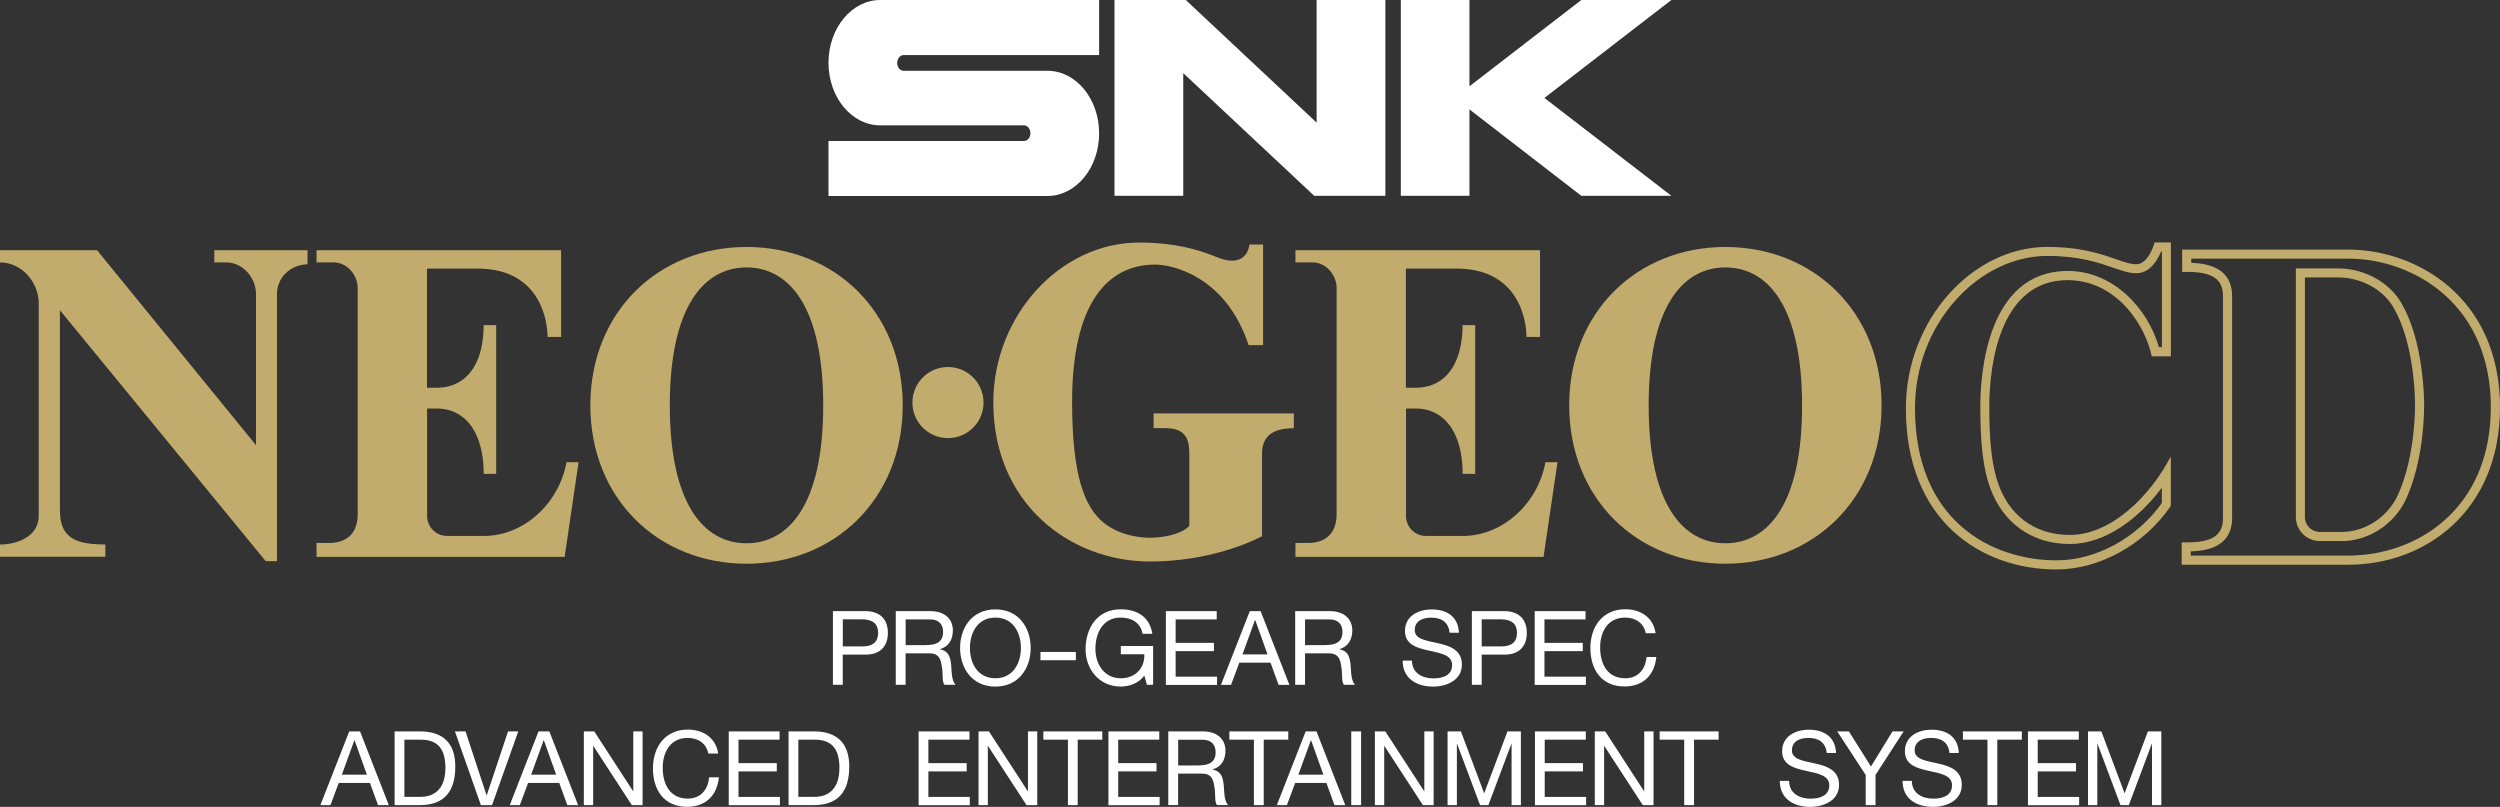 <svg id="Layer_1" data-name="Layer 1" xmlns="http://www.w3.org/2000/svg" viewBox="0 0 3839.2 1239.1"><rect x="0" y="0" width="3839.2" height="1239.1" fill="#333333" stroke="none"/><path d="M1272.3,96.4c0,53.1,35.7,96.1,79.5,96.1H1572.5c5.5,0,9.9,5.5,9.9,12,0,6.7-4.4,12-9.9,12H1272.3V301h336.1c44,0,79.5-43.1,79.5-96.2s-35.5-96.1-79.5-96.1H1387.7c-5.5,0-9.9-5.3-9.9-12,0-6.5,4.4-12.1,9.9-12.1h300.2V0h-336.1C1307.9,0,1272.3,43.3,1272.3,96.4Z" transform="translate(0 0)" style="fill:#fff"/><polygon points="2021.9 0 2021.9 188.3 1821 0 1711.5 0 1711.5 300.7 1817.1 300.7 1817.1 112.3 2018.2 300.7 2127.5 300.7 2127.5 0 2021.9 0" style="fill:#fff"/><polygon points="2566.7 0 2428.4 0 2256.6 132.5 2256.6 0 2151.2 0 2151.2 300.7 2256.6 300.7 2256.6 168 2428.4 300.7 2566.7 300.7 2371.7 150.4 2566.7 0" style="fill:#fff"/><path d="M3687.4,464.9c-18.8-32-57.1-52.7-97.4-52.7h-64.3V794a36.959,36.959,0,0,0,37,36.9h33.4c41.3,0,81.1-26,98.8-64.6C3720.7,710.1,3722.7,640.9,3722.7,621.1,3722.6,611.1,3721.7,523.1,3687.4,464.9ZM3682.2,760.4c-15.5,33.8-50.2,56.5-86.2,56.5h-33.4a23.003,23.003,0,0,1-23-23V426H3590c35.5,0,69.1,18,85.4,45.9C3707.7,527,3708.7,611.5,3708.7,620.9,3708.7,640.1,3706.8,706.7,3682.2,760.4Z" transform="translate(0 0)" style="fill:#c2ac6d"/><path d="M3606.1,383.3h-255v34.3h9.1c44.5,0,53.6,16.7,53.6,37.4V795.5c0,20.6-9.2,37.4-53.6,37.4h-9.8v34.3h255.9c118.8,0,232.9-83,232.9-241.9C3839,457.3,3711.7,383.3,3606.1,383.3Zm0,469.9H3364.3v-6.5c42.1-1,63.5-18.3,63.5-51.2V454.9c0-32.8-21.1-50-62.7-51.2v-6.5h241.1c53.8,0,107.3,19.9,146.8,54.6,47.2,41.4,72.1,101.4,72.1,173.5C3825.1,781.9,3711.6,853.2,3606.1,853.2Z" transform="translate(0 0)" style="fill:#c2ac6d"/><path d="M3175.2,430.2c74,0,118.9,67.6,129.2,117h29.4V372.3h-25s-8.8,33.5-28.1,33.5c-25.1,0-56.7-26.6-136.8-26.6-114.8,0-217.1,112.1-217.1,247.9,0,172.4,115.2,247.4,231.5,247.4,64.5,0,134.3-37,175.4-97.6v-76.1c-30.1,58.5-90,120.7-155.2,120.7-44,0-88.8-20.8-109.4-77.4-10.6-29.1-14.2-67.9-14.2-119.2C3055,552.6,3074.1,430.2,3175.2,430.2ZM3041.1,624.9c0,57.2,4.6,95.4,15,123.9,20,55,64.7,86.6,122.5,86.6,54.5,0,105.7-39,141.3-86.4v23.5c-38.1,53.6-101,88-161.5,88-100.4,0-217.6-61.1-217.6-233.5,0-61.7,22-120.6,62-165.6,38.5-43.4,90-68.4,141.2-68.4,49,0,78.9,10.4,100.8,18,13.8,4.8,24.7,8.6,36,8.6,20.9,0,32.6-20.4,38-33.5h1.2v147h-4.6c-16.8-58.6-69.2-117-140.1-117C3050.8,416.3,3041.1,576,3041.1,624.9Z" transform="translate(0 0)" style="fill:#c2ac6d"/><path d="M472.3,384.2H329.1V403h18.7c25,0,45.3,23.3,45.3,48.3V683.6L149,384.2H0V403c33.3,0,59.5,30,59.5,63.4V791.9c0,33.3-35.1,44.3-59.5,44.3V855H161.8V836.2c-30.3-.2-46.3-4.3-56.7-14.1C94.8,812.4,92,799.4,92,781.5V476.4L408,861.7h17.3v-410c0-24.3,19-44.9,47-45.9Z" transform="translate(0 0)" style="fill:#c2ac6d"/><circle cx="1455.8" cy="618.2" r="54.6" style="fill:#c2ac6d"/><path d="M1771.6,634.8v22.7h17.8c28.9,0,37,13.9,37,38.8V807.6c-6.6,8-29.1,18.2-61,18.2-6.5,0-43.3-.7-70.8-23.3-28.8-23.6-48.2-71.5-48.2-185.3,0-148.2,52.1-210.9,127.7-210.9,24.6,0,107.9,16.6,143.4,123.7H1939.7V375.5h-21c-2.7,20.8-19.1,32.3-50.1,19.4-46.8-19.5-88.7-22.4-119.4-22.4-120.9,0-223.8,111.9-223.8,245.6,0,154,116.3,244.2,241.1,244.2,59.2,0,121.9-13.7,171.6-38.8V696.4c0-29.8,20.8-38.8,48.8-38.8V634.9L1771.6,634.8Z" transform="translate(0 0)" style="fill:#c2ac6d"/><path d="M870,709.7C858.3,774.2,802.7,824.6,740.3,823H686.5a30.6,30.6,0,0,1-30.6-30.6v-165h14.8c44,0,72.1,36.9,72.1,100.3H762V499.3H742.7c0,55.8-23.6,96.1-72.2,96.1H655.7V412.5h77.4c104.2,0,107.8,92.9,107.8,104.9h20.8V384.2H486.1V403h26.5c20.3,0,36.7,19.2,36.7,39.4V789c0,36.5-23.9,44.8-44.2,44.8h-19v21.4h381l21.4-145.4H870Z" transform="translate(0 0)" style="fill:#c2ac6d"/><path d="M1146.4,379.3c-135.5,0-239.8,99.8-239.8,243.2s104.4,243.2,239.8,243.2c135.5,0,239.9-99.8,239.9-243.2S1281.9,379.3,1146.4,379.3Zm0,455c-65.1,0-117.8-59.6-117.8-211.8s52.8-211.8,117.8-211.8c65.1,0,117.8,59.6,117.8,211.8C1264.3,774.7,1211.5,834.3,1146.4,834.3Z" transform="translate(0 0)" style="fill:#c2ac6d"/><path d="M2373.3,709.7C2361.6,774.2,2306,824.6,2243.6,823h-53.8A30.6,30.6,0,0,1,2159.2,792.4v-165H2174c44,0,72.1,36.9,72.1,100.3h19.3V499.3H2246c0,55.8-23.6,96.1-72.2,96.1H2159V412.5h77.4c104.2,0,107.8,92.9,107.8,104.9H2365V384.2H1989.4V403h26.5c20.3,0,36.7,19.2,36.7,39.4V789c0,36.5-23.9,44.8-44.2,44.8h-19v21.4h381l21.4-145.4h-18.5Z" transform="translate(0 0)" style="fill:#c2ac6d"/><path d="M2649.6,379.3c-135.5,0-239.8,99.8-239.8,243.2S2514.2,865.7,2649.6,865.7c135.5,0,239.9-99.8,239.9-243.2S2785.1,379.3,2649.6,379.3Zm0,455c-65.1,0-117.8-59.6-117.8-211.8s52.8-211.8,117.8-211.8c65.1,0,117.8,59.6,117.8,211.8C2767.6,774.7,2714.7,834.3,2649.6,834.3Z" transform="translate(0 0)" style="fill:#c2ac6d"/><path d="M536.3,1123.2h16.6l44.2,113.2H580.5l-12.4-34.1h-47.9l-12.7,34.1H492ZM525,1189.6h38.4l-18.9-52.8h-.3Z" transform="translate(0 0)" style="fill:#fff"/><path d="M606,1123.2h38.8c34.9,0,54.4,17.4,54.4,53.9,0,37.9-16.6,59.3-54.4,59.3H606Zm15,100.5h25c10.3,0,38-2.9,38-44.5,0-26.9-10-43.3-37.7-43.3H621Z" transform="translate(0 0)" style="fill:#fff"/><path d="M755.6,1236.4H738.5l-39.9-113.2h16.3l32.3,98.1h.3l32.7-98.1h15.7Z" transform="translate(0 0)" style="fill:#fff"/><path d="M827,1123.2h16.6l44.2,113.2H871.2l-12.4-34.1H811l-12.7,34.1H782.8Zm-11.3,66.4h38.4l-18.9-52.8h-.3Z" transform="translate(0 0)" style="fill:#fff"/><path d="M896.6,1123.2h16L972.2,1215h.3V1123.2h14.3V1236.4h-16.5l-59.1-90.8h-.3v90.8H896.6Z" transform="translate(0 0)" style="fill:#fff"/><path d="M1087.8,1157.3c-3.2-16-16-24.1-31.7-24.1-26.9,0-38.4,22.2-38.4,45.8,0,25.8,11.4,47.4,38.5,47.4,19.8,0,31.2-13.9,32.7-32.7H1104c-2.9,28.2-20.4,45.3-49,45.3-35.2,0-52.3-26-52.3-59,0-32.8,18.7-59.6,53.6-59.6,23.6,0,43.1,12.7,46.6,36.8h-15.1Z" transform="translate(0 0)" style="fill:#fff"/><path d="M1119.1,1123.2h78.1v12.7h-63.1v36h58.8v12.7h-58.8v39.2h63.6v12.7h-78.6Z" transform="translate(0 0)" style="fill:#fff"/><path d="M1211,1123.2h38.8c34.9,0,54.4,17.4,54.4,53.9,0,37.9-16.6,59.3-54.4,59.3H1211Zm15.1,100.5h25c10.3,0,38-2.9,38-44.5,0-26.9-10-43.3-37.7-43.3H1226V1223.7Z" transform="translate(0 0)" style="fill:#fff"/><path d="M1410.7,1123.2h78.1v12.7h-63.1v36H1484.5v12.7H1425.7v39.2h63.6v12.7h-78.6Z" transform="translate(0 0)" style="fill:#fff"/><path d="M1502.7,1123.2h16l59.6,91.8H1578.6V1123.2h14.3V1236.4h-16.5l-59.1-90.8H1517v90.8H1502.7Z" transform="translate(0 0)" style="fill:#fff"/><path d="M1640,1135.9h-37.7v-12.7h90.5V1135.9H1655v100.5h-15Z" transform="translate(0 0)" style="fill:#fff"/><path d="M1702.2,1123.2h78.1v12.7h-63.1v36H1776v12.7H1717.2v39.2h63.6v12.7h-78.6Z" transform="translate(0 0)" style="fill:#fff"/><path d="M1794.2,1123.2H1847.5c21.2,0,34.4,11.6,34.4,29.6,0,13.6-6,24.9-19.7,28.7v.3c13.2,2.5,15.8,12.2,17,23.3,1,11.1.3,23.5,6.7,31.2H1869c-4.3-4.6-1.9-16.8-4.1-27.9-1.6-11.1-4.3-20.4-18.9-20.4H1809.2v48.3h-15.1V1123.2ZM1840.6,1175.4c14.1,0,26.2-3.6,26.2-20.1,0-11.1-6-19.3-20.1-19.3h-37.4v39.5H1840.6Z" transform="translate(0 0)" style="fill:#fff"/><path d="M1925.6,1135.9h-37.7v-12.7h90.5V1135.9h-37.7v100.5h-15.1V1135.9Z" transform="translate(0 0)" style="fill:#fff"/><path d="M2005.1,1123.2h16.6l44.2,113.2h-16.6l-12.4-34.1h-47.9l-12.7,34.1h-15.5Zm-11.2,66.4h38.4l-18.9-52.8h-.3Z" transform="translate(0 0)" style="fill:#fff"/><path d="M2075.1,1123.2h15.1V1236.4h-15.1Z" transform="translate(0 0)" style="fill:#fff"/><path d="M2111.4,1123.2h16L2187,1215h.3V1123.2h14.3V1236.4h-16.5l-59.1-90.8h-.3v90.8H2111.4Z" transform="translate(0 0)" style="fill:#fff"/><path d="M2222.9,1123.2H2243.5l35.7,95.1,35.8-95.1h20.6V1236.4h-14.3V1142.2h-.3l-35.3,94.2H2272.9l-35.3-94.2h-.3v94.2h-14.3V1123.2Z" transform="translate(0 0)" style="fill:#fff"/><path d="M2357.2,1123.2h78.1v12.7H2372.2v36H2431v12.7h-58.8v39.2h63.6v12.7H2357.2Z" transform="translate(0 0)" style="fill:#fff"/><path d="M2449.1,1123.2h16L2524.7,1215h.3V1123.2h14.3V1236.4h-16.5l-59.1-90.8h-.3v90.8h-14.3Z" transform="translate(0 0)" style="fill:#fff"/><path d="M2586.4,1135.9H2548.7v-12.7h90.5V1135.9h-37.7v100.5h-15.1Z" transform="translate(0 0)" style="fill:#fff"/><path d="M2805.3,1156.3c-1.7-16.2-12.5-23.1-28.1-23.1-12.7,0-25.4,4.6-25.4,19.3,0,13.9,18.1,16,36.3,20.1,18.1,4.1,36.1,10.5,36.1,32.7,0,24.1-23.6,33.8-44.2,33.8-25.4,0-46.8-12.4-46.8-39.9h14.3c0,19,15.8,27.3,33,27.3,13.6,0,28.7-4.3,28.7-20.6,0-15.5-18.1-18.2-36.1-22.2-18.1-4-36.3-9.2-36.3-30,0-23,20.4-33.1,41.1-33.1,23.1,0,40.7,10.9,41.7,35.8h-14.3Z" transform="translate(0 0)" style="fill:#fff"/><path d="M2880.2,1190.1v46.3h-15.1v-46.3l-43.7-66.9h17.9l33.9,53.9,33.1-53.9h17.1Z" transform="translate(0 0)" style="fill:#fff"/><path d="M2993.8,1156.3c-1.7-16.2-12.5-23.1-28.1-23.1-12.7,0-25.4,4.6-25.4,19.3,0,13.9,18.1,16,36.3,20.1,18.1,4.1,36.1,10.5,36.1,32.7,0,24.1-23.6,33.8-44.2,33.8-25.4,0-46.8-12.4-46.8-39.9h14.3c0,19,15.8,27.3,33,27.3,13.6,0,28.7-4.3,28.7-20.6,0-15.5-18.1-18.2-36.1-22.2-18.1-4-36.3-9.2-36.3-30,0-23,20.4-33.1,41.1-33.1,23.1,0,40.7,10.9,41.7,35.8h-14.3Z" transform="translate(0 0)" style="fill:#fff"/><path d="M3052.1,1135.9h-37.7v-12.7h90.5V1135.9H3067.2v100.5h-15.1Z" transform="translate(0 0)" style="fill:#fff"/><path d="M3114.3,1123.2h78.1v12.7h-63.1v36h58.8v12.7h-58.8v39.2h63.6v12.7h-78.6Z" transform="translate(0 0)" style="fill:#fff"/><path d="M3206.4,1123.2H3227l35.7,95.1,35.8-95.1h20.6V1236.4h-14.3V1142.2h-.3l-35.3,94.2H3256.4l-35.3-94.2h-.3v94.2h-14.3V1123.2Z" transform="translate(0 0)" style="fill:#fff"/><path d="M1279.2,938.5h49.6c22.5,0,34.7,12.5,34.7,33.4s-12.2,33.6-34.7,33.4h-34.6v46.3h-15.1V938.5Zm15.1,54.2h29.5c17,.2,24.7-7.3,24.7-20.8s-7.8-20.8-24.7-20.8h-29.5Z" transform="translate(0 0)" style="fill:#fff"/><path d="M1375.6,938.5h53.3c21.2,0,34.4,11.6,34.4,29.6,0,13.6-6,24.9-19.7,28.7v.3c13.2,2.5,15.8,12.2,17,23.3,1,11.1.3,23.5,6.7,31.2H1450.5c-4.3-4.6-1.9-16.8-4.1-27.9-1.6-11.1-4.3-20.4-18.9-20.4H1390.7v48.3h-15.1Zm46.5,52.1c14.1,0,26.2-3.6,26.2-20.1,0-11.1-6-19.3-20.1-19.3h-37.4v39.5H1422.1Z" transform="translate(0 0)" style="fill:#fff"/><path d="M1528.6,935.8c36,0,54.2,28.5,54.2,59.3,0,30.7-18.2,59.3-54.2,59.3s-54.2-28.5-54.2-59.3C1474.3,964.3,1492.6,935.8,1528.6,935.8Zm0,105.8c27.6,0,39.2-23.8,39.2-46.6s-11.6-46.6-39.2-46.6-39.1,23.8-39.1,46.6C1489.4,1017.9,1501,1041.6,1528.6,1041.6Z" transform="translate(0 0)" style="fill:#fff"/><path d="M1597.8,1001.2h54.4v12.7h-54.4Z" transform="translate(0 0)" style="fill:#fff"/><path d="M2226.1,971.6c-1.7-16.2-12.5-23.1-28.1-23.1-12.7,0-25.4,4.6-25.4,19.3,0,13.9,18.1,16,36.3,20.1,18.1,4.1,36.1,10.5,36.1,32.7,0,24.1-23.6,33.8-44.2,33.8-25.4,0-46.8-12.4-46.8-39.9h14.3c0,19,15.8,27.3,33,27.3,13.6,0,28.7-4.3,28.7-20.6,0-15.5-18.1-18.2-36.1-22.2-18.1-4-36.3-9.2-36.3-30,0-23,20.4-33.1,41.1-33.1,23.1,0,40.7,10.9,41.7,35.8h-14.3Z" transform="translate(0 0)" style="fill:#fff"/><path d="M2260.4,938.5H2310c22.5,0,34.7,12.5,34.7,33.4s-12.2,33.6-34.7,33.4h-34.6v46.3h-15.1V938.5Zm15,54.2h29.5c17,.2,24.7-7.3,24.7-20.8s-7.8-20.8-24.7-20.8h-29.5Z" transform="translate(0 0)" style="fill:#fff"/><path d="M2356.8,938.5h78.1v12.7h-63.1v36h58.8v12.7h-58.8v39.2h63.6v12.7h-78.6Z" transform="translate(0 0)" style="fill:#fff"/><path d="M2527.4,972.5c-3.2-16-16-24.1-31.7-24.1-26.9,0-38.4,22.2-38.4,45.8,0,25.8,11.4,47.4,38.5,47.4,19.8,0,31.2-13.9,32.7-32.7h15.1c-2.9,28.2-20.4,45.3-49,45.3-35.2,0-52.3-26-52.3-59,0-32.8,18.7-59.6,53.6-59.6,23.6,0,43.1,12.7,46.6,36.8H2527.4Z" transform="translate(0 0)" style="fill:#fff"/><path d="M1757.3,1037.5c-8.7,11.9-23,16.8-36.3,16.8-33.8,0-53.9-27.6-53.9-57.1,0-33,18.1-61.5,53.9-61.5,24.7,0,44.4,11.1,48.7,37.6h-15.1c-3-17.1-16.8-24.9-33.6-24.9-27.4,0-38.8,23.8-38.8,48,0,23.6,13.6,45.2,38.8,45.2,23.3,0,37.2-16.3,36.3-36.9h-36.1V992h49.6v59.6h-9.5Z" transform="translate(0 0)" style="fill:#fff"/><path d="M1790.4,938.5h78.1v12.7h-63.1v36h58.8v12.7H1805.4v39.2H1869v12.7h-78.6Z" transform="translate(0 0)" style="fill:#fff"/><path d="M1919.3,938.5h16.6L1980.1,1051.7h-16.6l-12.4-34.1h-47.9L1890.5,1051.7H1875ZM1908.1,1004.9h38.4l-18.9-52.8h-.3Z" transform="translate(0 0)" style="fill:#fff"/><path d="M1989,938.5h53.3c21.2,0,34.4,11.6,34.4,29.6,0,13.6-6,24.9-19.7,28.7v.3c13.2,2.5,15.9,12.2,17,23.3,1,11.1.3,23.5,6.7,31.2H2063.9c-4.3-4.6-1.9-16.8-4.1-27.9-1.6-11.1-4.3-20.4-18.9-20.4h-36.8v48.3H1989Zm46.4,52.1c14.1,0,26.2-3.6,26.2-20.1,0-11.1-6-19.3-20.1-19.3h-37.4v39.5H2035.4Z" transform="translate(0 0)" style="fill:#fff"/></svg>